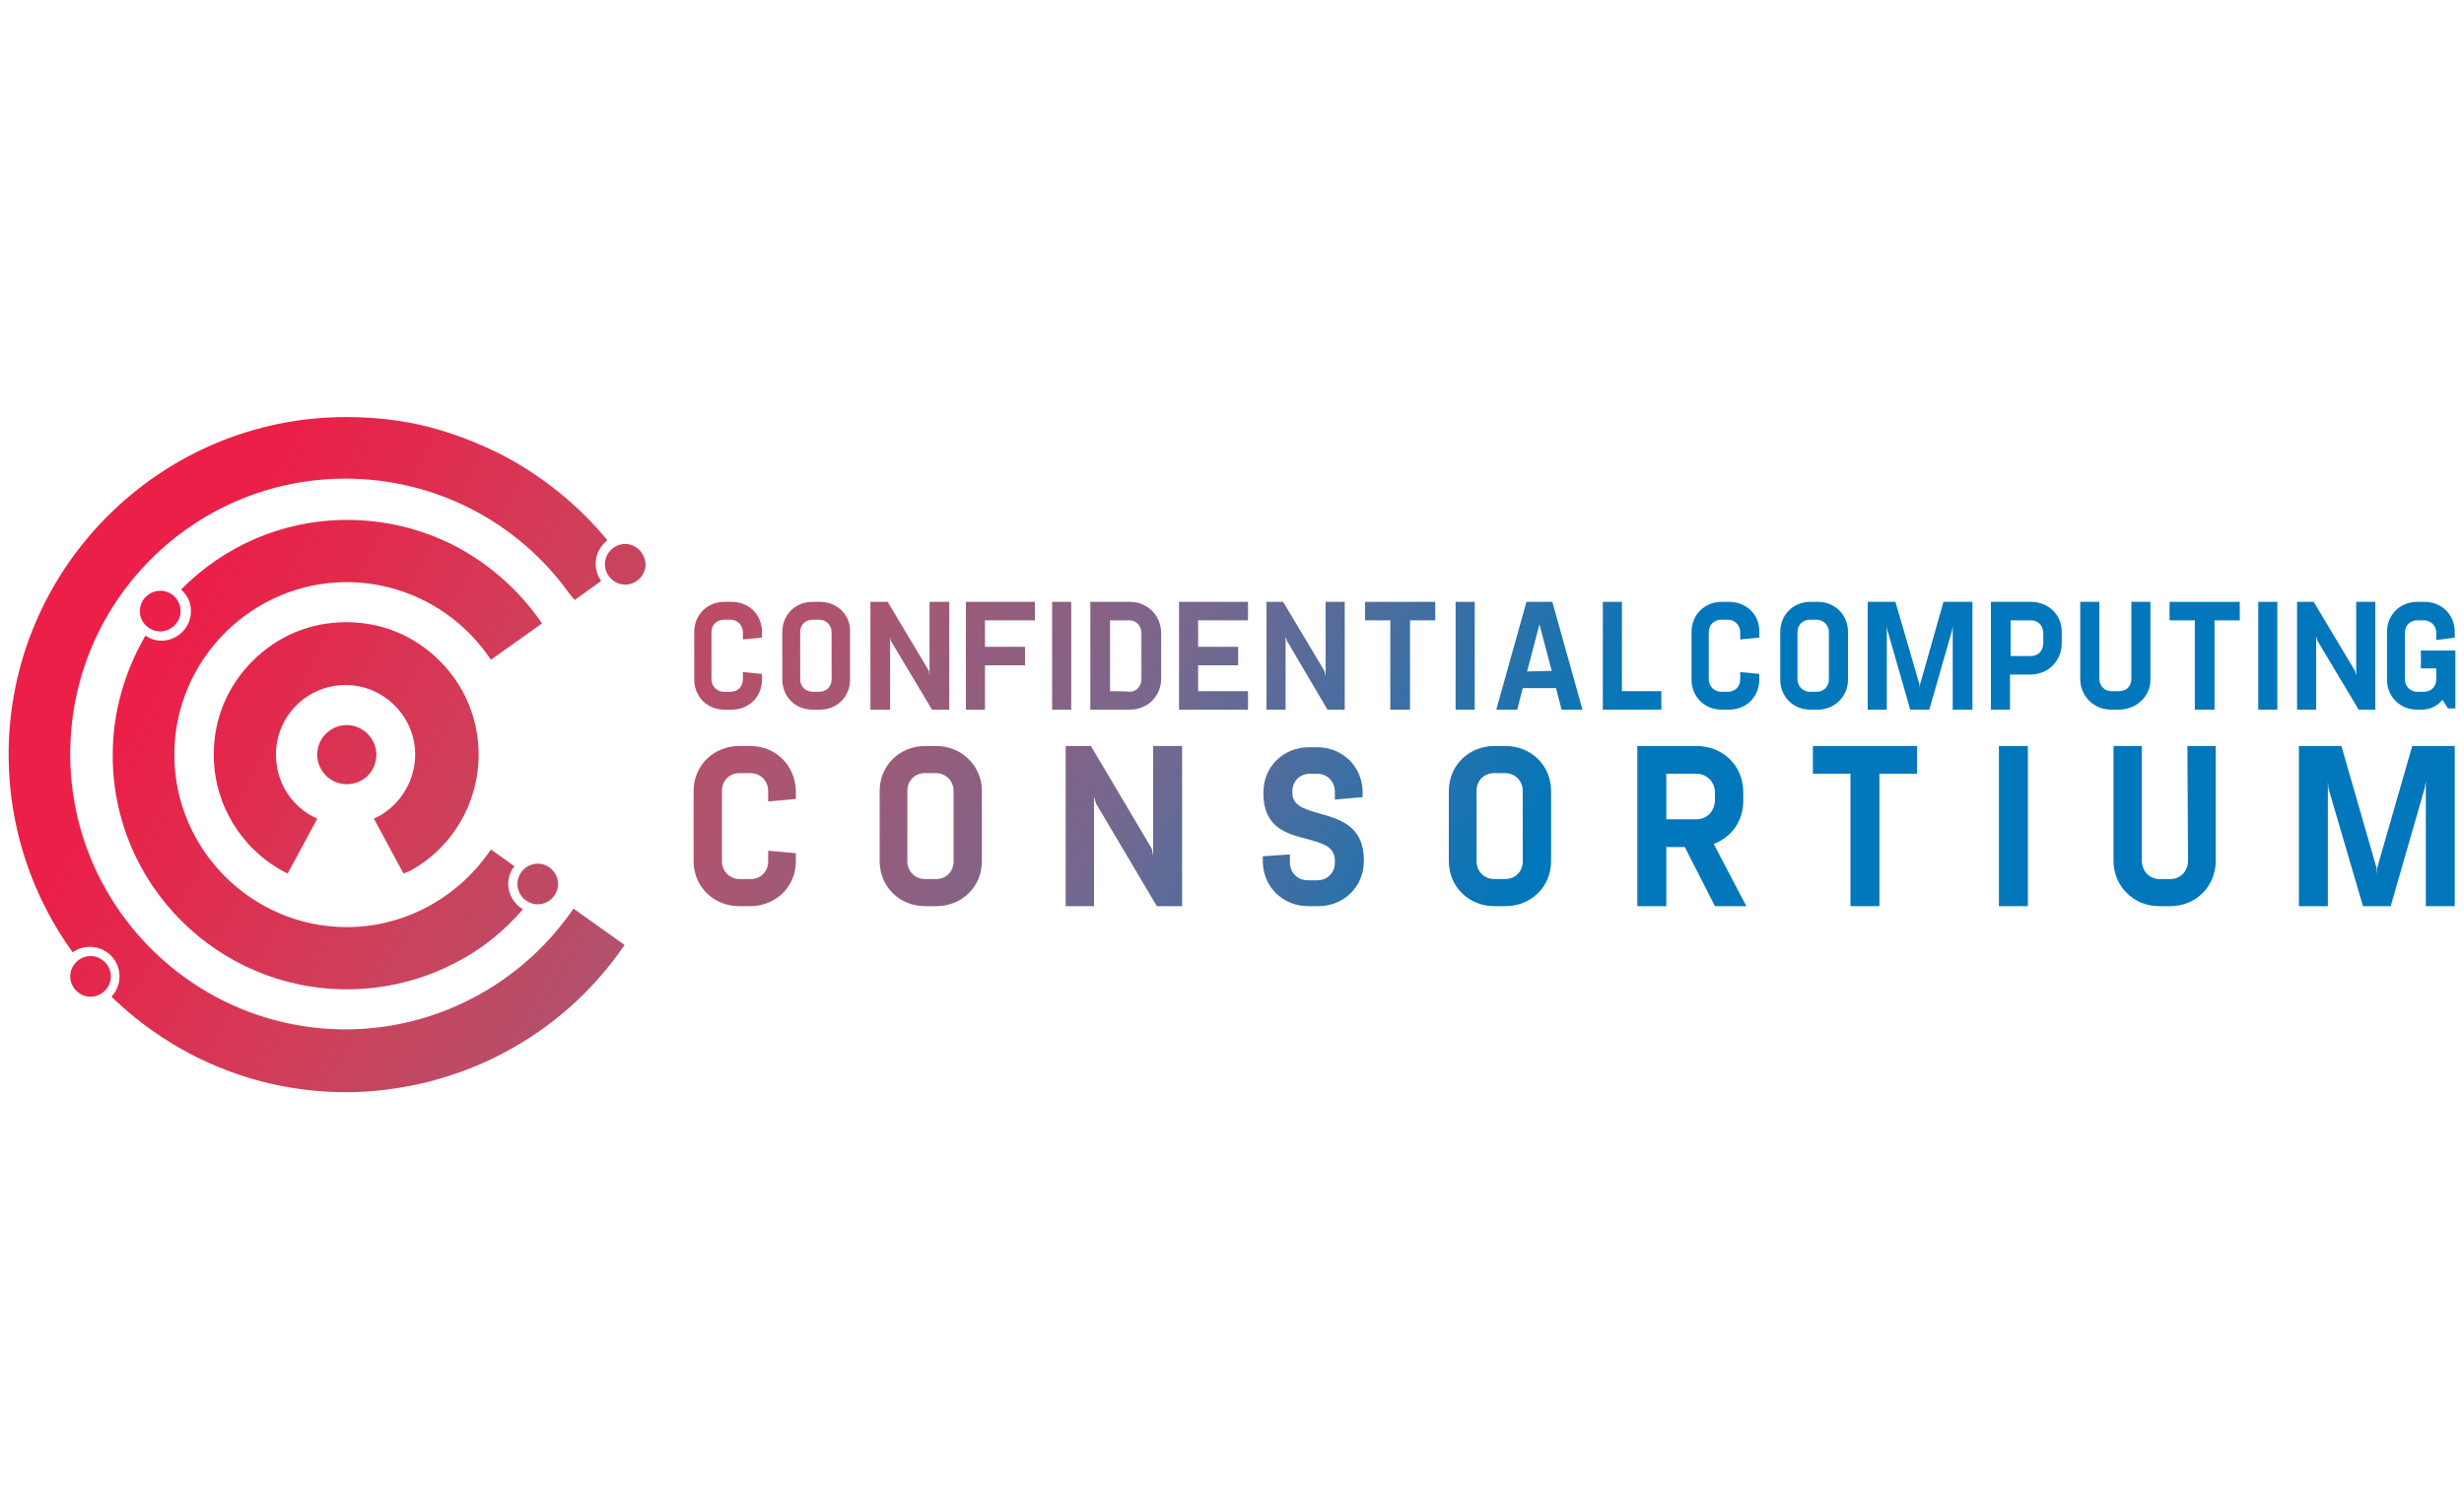 <?xml version="1.0" encoding="UTF-8"?> <!-- Generator: Adobe Illustrator 23.1.0, SVG Export Plug-In . SVG Version: 6.00 Build 0) --> <svg xmlns="http://www.w3.org/2000/svg" xmlns:xlink="http://www.w3.org/1999/xlink" id="Layer_1" x="0px" y="0px" viewBox="0 0 400 245" style="enable-background:new 0 0 400 245;" xml:space="preserve"> <style type="text/css"> .st0{fill:url(#SVGID_1_);} .st1{fill:url(#SVGID_2_);} .st2{fill:url(#SVGID_3_);} .st3{fill:url(#SVGID_4_);} .st4{fill:url(#SVGID_5_);} .st5{fill:url(#SVGID_6_);} .st6{fill:url(#SVGID_7_);} .st7{fill:url(#SVGID_8_);} .st8{fill:url(#SVGID_9_);} .st9{fill:url(#SVGID_10_);} .st10{fill:url(#SVGID_11_);} .st11{fill:url(#SVGID_12_);} .st12{fill:url(#SVGID_13_);} .st13{fill:url(#SVGID_14_);} .st14{fill:url(#SVGID_15_);} .st15{fill:url(#SVGID_16_);} .st16{fill:url(#SVGID_17_);} .st17{fill:url(#SVGID_18_);} .st18{fill:url(#SVGID_19_);} .st19{fill:url(#SVGID_20_);} .st20{fill:url(#SVGID_21_);} .st21{fill:url(#SVGID_22_);} .st22{fill:url(#SVGID_23_);} .st23{fill:url(#SVGID_24_);} .st24{fill:url(#SVGID_25_);} .st25{fill:url(#SVGID_26_);} .st26{fill:url(#SVGID_27_);} .st27{fill:url(#SVGID_28_);} .st28{fill:url(#SVGID_29_);} .st29{fill:url(#SVGID_30_);} .st30{fill:url(#SVGID_31_);} .st31{fill:url(#SVGID_32_);} .st32{fill:url(#SVGID_33_);} .st33{fill:url(#SVGID_34_);} .st34{fill:url(#SVGID_35_);} .st35{fill:url(#SVGID_36_);} .st36{fill:url(#SVGID_37_);} .st37{fill:url(#SVGID_38_);} .st38{fill:url(#SVGID_39_);} </style> <g> <linearGradient id="SVGID_1_" gradientUnits="userSpaceOnUse" x1="29.171" y1="144.147" x2="215.461" y2="43.118" gradientTransform="matrix(1 0 0 -1 0 245)"> <stop offset="0" style="stop-color:#EB1F48"></stop> <stop offset="8.709344e-02" style="stop-color:#E3294D"></stop> <stop offset="0.243" style="stop-color:#CF3F59"></stop> <stop offset="0.45" style="stop-color:#AC5570"></stop> <stop offset="0.7" style="stop-color:#75688F"></stop> <stop offset="0.984" style="stop-color:#0676B8"></stop> <stop offset="1" style="stop-color:#0377BB"></stop> </linearGradient> <path class="st0" d="M26,95.9c-1.8,0-3.3,1.5-3.3,3.3c0,1.8,1.5,3.3,3.3,3.3c1.8,0,3.3-1.5,3.3-3.3C29.3,97.3,27.8,95.9,26,95.9z"></path> <linearGradient id="SVGID_2_" gradientUnits="userSpaceOnUse" x1="1.735" y1="93.556" x2="188.025" y2="-7.472" gradientTransform="matrix(1 0 0 -1 0 245)"> <stop offset="0" style="stop-color:#EB1F48"></stop> <stop offset="8.709344e-02" style="stop-color:#E3294D"></stop> <stop offset="0.243" style="stop-color:#CF3F59"></stop> <stop offset="0.45" style="stop-color:#AC5570"></stop> <stop offset="0.7" style="stop-color:#75688F"></stop> <stop offset="0.984" style="stop-color:#0676B8"></stop> <stop offset="1" style="stop-color:#0377BB"></stop> </linearGradient> <path class="st1" d="M14.7,155.2c-1.8,0-3.3,1.5-3.3,3.3s1.5,3.3,3.3,3.3s3.3-1.5,3.3-3.3C18,156.7,16.5,155.2,14.7,155.2z"></path> <linearGradient id="SVGID_3_" gradientUnits="userSpaceOnUse" x1="49.502" y1="181.635" x2="235.791" y2="80.606" gradientTransform="matrix(1 0 0 -1 0 245)"> <stop offset="0" style="stop-color:#EB1F48"></stop> <stop offset="8.709344e-02" style="stop-color:#E3294D"></stop> <stop offset="0.243" style="stop-color:#CF3F59"></stop> <stop offset="0.45" style="stop-color:#AC5570"></stop> <stop offset="0.7" style="stop-color:#75688F"></stop> <stop offset="0.984" style="stop-color:#0676B8"></stop> <stop offset="1" style="stop-color:#0377BB"></stop> </linearGradient> <path class="st2" d="M101.5,88.3c-1.8,0-3.3,1.5-3.3,3.3s1.5,3.3,3.3,3.3c1.8,0,3.3-1.5,3.3-3.3C104.7,89.8,103.3,88.3,101.5,88.3z "></path> <linearGradient id="SVGID_4_" gradientUnits="userSpaceOnUse" x1="24.509" y1="135.549" x2="210.798" y2="34.52" gradientTransform="matrix(1 0 0 -1 0 245)"> <stop offset="0" style="stop-color:#EB1F48"></stop> <stop offset="8.709344e-02" style="stop-color:#E3294D"></stop> <stop offset="0.243" style="stop-color:#CF3F59"></stop> <stop offset="0.45" style="stop-color:#AC5570"></stop> <stop offset="0.7" style="stop-color:#75688F"></stop> <stop offset="0.984" style="stop-color:#0676B8"></stop> <stop offset="1" style="stop-color:#0377BB"></stop> </linearGradient> <path class="st3" d="M87.3,140.2c-1.8,0-3.3,1.5-3.3,3.3s1.5,3.3,3.3,3.3c1.8,0,3.3-1.5,3.3-3.3S89.1,140.2,87.3,140.2z"></path> <linearGradient id="SVGID_5_" gradientUnits="userSpaceOnUse" x1="26.259" y1="138.777" x2="212.549" y2="37.749" gradientTransform="matrix(1 0 0 -1 0 245)"> <stop offset="0" style="stop-color:#EB1F48"></stop> <stop offset="8.709344e-02" style="stop-color:#E3294D"></stop> <stop offset="0.243" style="stop-color:#CF3F59"></stop> <stop offset="0.45" style="stop-color:#AC5570"></stop> <stop offset="0.7" style="stop-color:#75688F"></stop> <stop offset="0.984" style="stop-color:#0676B8"></stop> <stop offset="1" style="stop-color:#0377BB"></stop> </linearGradient> <path class="st4" d="M56.3,160.6c6.2,0,12.3-1.5,17.8-4.4c4.1-2.1,7.8-5.1,10.8-8.6c-1.4-0.8-2.4-2.4-2.4-4.1c0-1.1,0.4-2.1,1-2.9 l-3.8-2.7l-0.5,0.7c-5.3,7.4-13.8,11.9-22.9,11.9c-15.4,0-28-12.6-28-28c0-15.4,12.6-28,28-28c9,0,17.6,4.4,22.9,11.9l0.5,0.7 l8.3-5.9l-0.5-0.7c-3.5-4.9-8.1-8.9-13.3-11.7c-5.5-2.9-11.6-4.4-17.8-4.4c-10.6,0-20.1,4.3-27,11.3c1,0.9,1.6,2.1,1.6,3.5 c0,2.6-2.1,4.8-4.8,4.8c-1,0-1.8-0.3-2.6-0.8c-3.3,5.7-5.3,12.3-5.3,19.3C18.2,143.5,35.3,160.6,56.3,160.6z"></path> <linearGradient id="SVGID_6_" gradientUnits="userSpaceOnUse" x1="26.265" y1="138.788" x2="212.555" y2="37.76" gradientTransform="matrix(1 0 0 -1 0 245)"> <stop offset="0" style="stop-color:#EB1F48"></stop> <stop offset="8.709344e-02" style="stop-color:#E3294D"></stop> <stop offset="0.243" style="stop-color:#CF3F59"></stop> <stop offset="0.45" style="stop-color:#AC5570"></stop> <stop offset="0.7" style="stop-color:#75688F"></stop> <stop offset="0.984" style="stop-color:#0676B8"></stop> <stop offset="1" style="stop-color:#0377BB"></stop> </linearGradient> <path class="st5" d="M93.3,97.4l4.3-3.1c-0.6-0.8-0.9-1.8-0.9-2.8c0-1.6,0.8-2.9,1.9-3.8C94,82.1,88.2,77.4,81.8,74 c-3.9-2-8-3.6-12.2-4.7c-4.3-1.1-8.8-1.6-13.4-1.6c-30.2,0-54.8,24.6-54.8,54.8c0,12,3.9,23.1,10.4,32.1c0.8-0.6,1.8-0.9,2.8-0.9 c2.6,0,4.8,2.1,4.8,4.8c0,1.3-0.5,2.4-1.3,3.3c9.9,9.6,23.3,15.5,38.1,15.5c4.5,0,9-0.6,13.4-1.7c4.2-1.1,8.3-2.6,12.2-4.7 c7.6-4,14.2-9.8,19.1-16.8l0.5-0.7l-8.3-5.9l-0.5,0.7c-8.4,11.8-22,18.9-36.5,18.9c-24.6,0-44.7-20-44.7-44.7s20-44.7,44.7-44.7 c14.5,0,28.1,7,36.5,18.9L93.3,97.4z"></path> <linearGradient id="SVGID_7_" gradientUnits="userSpaceOnUse" x1="26.254" y1="138.768" x2="212.544" y2="37.739" gradientTransform="matrix(1 0 0 -1 0 245)"> <stop offset="0" style="stop-color:#EB1F48"></stop> <stop offset="8.709344e-02" style="stop-color:#E3294D"></stop> <stop offset="0.243" style="stop-color:#CF3F59"></stop> <stop offset="0.45" style="stop-color:#AC5570"></stop> <stop offset="0.7" style="stop-color:#75688F"></stop> <stop offset="0.984" style="stop-color:#0676B8"></stop> <stop offset="1" style="stop-color:#0377BB"></stop> </linearGradient> <path class="st6" d="M56.3,117.7c-2.6,0-4.8,2.1-4.8,4.8c0,2.6,2.1,4.8,4.8,4.8s4.8-2.1,4.8-4.8C61.1,119.9,58.9,117.7,56.3,117.7z "></path> <linearGradient id="SVGID_8_" gradientUnits="userSpaceOnUse" x1="26.259" y1="138.776" x2="212.548" y2="37.748" gradientTransform="matrix(1 0 0 -1 0 245)"> <stop offset="0" style="stop-color:#EB1F48"></stop> <stop offset="8.709344e-02" style="stop-color:#E3294D"></stop> <stop offset="0.243" style="stop-color:#CF3F59"></stop> <stop offset="0.45" style="stop-color:#AC5570"></stop> <stop offset="0.7" style="stop-color:#75688F"></stop> <stop offset="0.984" style="stop-color:#0676B8"></stop> <stop offset="1" style="stop-color:#0377BB"></stop> </linearGradient> <path class="st7" d="M66.5,141.4c6.9-3.7,11.2-11,11.2-18.9c0-5.7-2.2-11.1-6.3-15.2S62,101,56.2,101s-11.1,2.2-15.2,6.3 s-6.3,9.4-6.3,15.2c0,7.9,4.3,15.1,11.2,18.9l0.8,0.4l4.8-8.9l-0.8-0.4c-3.7-2-5.9-5.8-5.9-10c0-6.3,5.1-11.3,11.3-11.3 s11.3,5.1,11.3,11.3c0,4.1-2.3,8-5.9,10l-0.8,0.4l4.8,8.9L66.5,141.4z"></path> <g> <linearGradient id="SVGID_9_" gradientUnits="userSpaceOnUse" x1="47.144" y1="177.083" x2="233.433" y2="76.055" gradientTransform="matrix(1 0 0 -1 0 245)"> <stop offset="0" style="stop-color:#EB1F48"></stop> <stop offset="8.709344e-02" style="stop-color:#E3294D"></stop> <stop offset="0.243" style="stop-color:#CF3F59"></stop> <stop offset="0.45" style="stop-color:#AC5570"></stop> <stop offset="0.7" style="stop-color:#75688F"></stop> <stop offset="0.984" style="stop-color:#0676B8"></stop> <stop offset="1" style="stop-color:#0377BB"></stop> </linearGradient> <path class="st8" d="M117.6,115.2h1.2c2.8,0,4.9-2.1,4.9-4.9v-0.9l-3.1-0.3v1.2c0,1.1-0.8,2-2,2h-1.1c-1.1,0-2-0.9-2-2v-7.7 c0-1.1,0.8-2,2-2h1.1c1.1,0,2,0.9,2,2v1.2l3.1-0.3v-0.9c0-2.8-2.1-4.9-4.9-4.9h-1.2c-2.8,0-4.9,2.1-4.9,4.9v7.7 C112.7,113.1,114.8,115.2,117.6,115.2z"></path> <linearGradient id="SVGID_10_" gradientUnits="userSpaceOnUse" x1="50.392" y1="183.073" x2="236.681" y2="82.044" gradientTransform="matrix(1 0 0 -1 0 245)"> <stop offset="0" style="stop-color:#EB1F48"></stop> <stop offset="8.709344e-02" style="stop-color:#E3294D"></stop> <stop offset="0.243" style="stop-color:#CF3F59"></stop> <stop offset="0.45" style="stop-color:#AC5570"></stop> <stop offset="0.7" style="stop-color:#75688F"></stop> <stop offset="0.984" style="stop-color:#0676B8"></stop> <stop offset="1" style="stop-color:#0377BB"></stop> </linearGradient> <path class="st9" d="M133.1,97.7h-1.2c-2.8,0-4.9,2.1-4.9,4.9v7.7c0,2.8,2.1,4.9,4.9,4.9h1.2c2.8,0,4.9-2.1,4.9-4.9v-7.7 C138.1,99.8,135.9,97.7,133.1,97.7z M135,110.3c0,1.1-0.8,2-2,2h-1.1c-1.1,0-2-0.9-2-2v-7.7c0-1.1,0.8-2,2-2h1.1c1.1,0,2,0.9,2,2 V110.3z"></path> <linearGradient id="SVGID_11_" gradientUnits="userSpaceOnUse" x1="50.808" y1="191.064" x2="242.79" y2="86.948" gradientTransform="matrix(1 0 0 -1 0 245)"> <stop offset="0" style="stop-color:#EB1F48"></stop> <stop offset="8.709344e-02" style="stop-color:#E3294D"></stop> <stop offset="0.243" style="stop-color:#CF3F59"></stop> <stop offset="0.45" style="stop-color:#AC5570"></stop> <stop offset="0.7" style="stop-color:#75688F"></stop> <stop offset="0.984" style="stop-color:#0676B8"></stop> <stop offset="1" style="stop-color:#0377BB"></stop> </linearGradient> <polygon class="st10" points="144.5,103.3 144.6,104 151.3,115.2 154.1,115.2 154.1,97.7 150.9,97.7 150.9,109.7 150.8,108.9 144.1,97.7 141.3,97.7 141.3,115.2 144.5,115.2 "></polygon> <linearGradient id="SVGID_12_" gradientUnits="userSpaceOnUse" x1="53.143" y1="197.754" x2="245.125" y2="93.638" gradientTransform="matrix(1 0 0 -1 0 245)"> <stop offset="0" style="stop-color:#EB1F48"></stop> <stop offset="8.709344e-02" style="stop-color:#E3294D"></stop> <stop offset="0.243" style="stop-color:#CF3F59"></stop> <stop offset="0.45" style="stop-color:#AC5570"></stop> <stop offset="0.7" style="stop-color:#75688F"></stop> <stop offset="0.984" style="stop-color:#0676B8"></stop> <stop offset="1" style="stop-color:#0377BB"></stop> </linearGradient> <polygon class="st11" points="156.8,115.2 159.9,115.2 159.9,108 166.4,108 166.4,105 159.9,105 159.9,100.7 168,100.7 168,97.7 156.8,97.7 "></polygon> <linearGradient id="SVGID_13_" gradientUnits="userSpaceOnUse" x1="55.66" y1="201.808" x2="247.642" y2="97.692" gradientTransform="matrix(1 0 0 -1 0 245)"> <stop offset="0" style="stop-color:#EB1F48"></stop> <stop offset="8.709344e-02" style="stop-color:#E3294D"></stop> <stop offset="0.243" style="stop-color:#CF3F59"></stop> <stop offset="0.45" style="stop-color:#AC5570"></stop> <stop offset="0.7" style="stop-color:#75688F"></stop> <stop offset="0.984" style="stop-color:#0676B8"></stop> <stop offset="1" style="stop-color:#0377BB"></stop> </linearGradient> <rect x="170.8" y="97.7" class="st12" width="3.1" height="17.5"></rect> <linearGradient id="SVGID_14_" gradientUnits="userSpaceOnUse" x1="56.877" y1="205.779" x2="248.859" y2="101.664" gradientTransform="matrix(1 0 0 -1 0 245)"> <stop offset="0" style="stop-color:#EB1F48"></stop> <stop offset="8.709344e-02" style="stop-color:#E3294D"></stop> <stop offset="0.243" style="stop-color:#CF3F59"></stop> <stop offset="0.45" style="stop-color:#AC5570"></stop> <stop offset="0.7" style="stop-color:#75688F"></stop> <stop offset="0.984" style="stop-color:#0676B8"></stop> <stop offset="1" style="stop-color:#0377BB"></stop> </linearGradient> <path class="st13" d="M188.5,110.2v-7.4c0-2.9-2.2-5.1-5.1-5.1H177v17.5h6.4C186.3,115.2,188.5,113,188.5,110.2z M180.2,112.2 v-11.5h3.1c1.2,0,2,0.9,2,2.1v7.4c0,1.2-0.8,2.1-2,2.1C183.3,112.2,180.2,112.2,180.2,112.2z"></path> <linearGradient id="SVGID_15_" gradientUnits="userSpaceOnUse" x1="59.88" y1="212.884" x2="251.862" y2="108.768" gradientTransform="matrix(1 0 0 -1 0 245)"> <stop offset="0" style="stop-color:#EB1F48"></stop> <stop offset="8.709344e-02" style="stop-color:#E3294D"></stop> <stop offset="0.243" style="stop-color:#CF3F59"></stop> <stop offset="0.45" style="stop-color:#AC5570"></stop> <stop offset="0.7" style="stop-color:#75688F"></stop> <stop offset="0.984" style="stop-color:#0676B8"></stop> <stop offset="1" style="stop-color:#0377BB"></stop> </linearGradient> <polygon class="st14" points="191.4,115.2 202.6,115.2 202.6,112.2 194.5,112.2 194.5,108 201,108 201,105 194.5,105 194.5,100.7 202.6,100.7 202.6,97.7 191.4,97.7 "></polygon> <linearGradient id="SVGID_16_" gradientUnits="userSpaceOnUse" x1="63.627" y1="218.979" x2="255.118" y2="115.13" gradientTransform="matrix(1 0 0 -1 0 245)"> <stop offset="0" style="stop-color:#EB1F48"></stop> <stop offset="8.709344e-02" style="stop-color:#E3294D"></stop> <stop offset="0.243" style="stop-color:#CF3F59"></stop> <stop offset="0.45" style="stop-color:#AC5570"></stop> <stop offset="0.7" style="stop-color:#75688F"></stop> <stop offset="0.984" style="stop-color:#0676B8"></stop> <stop offset="1" style="stop-color:#0377BB"></stop> </linearGradient> <polygon class="st15" points="208.7,103.3 208.9,104 215.5,115.2 218.3,115.2 218.3,97.7 215.2,97.7 215.2,109.7 215,108.9 208.3,97.7 205.6,97.7 205.6,115.2 208.7,115.2 "></polygon> <linearGradient id="SVGID_17_" gradientUnits="userSpaceOnUse" x1="68.218" y1="225.935" x2="259.709" y2="122.086" gradientTransform="matrix(1 0 0 -1 0 245)"> <stop offset="0" style="stop-color:#EB1F48"></stop> <stop offset="8.709344e-02" style="stop-color:#E3294D"></stop> <stop offset="0.243" style="stop-color:#CF3F59"></stop> <stop offset="0.45" style="stop-color:#AC5570"></stop> <stop offset="0.7" style="stop-color:#75688F"></stop> <stop offset="0.984" style="stop-color:#0676B8"></stop> <stop offset="1" style="stop-color:#0377BB"></stop> </linearGradient> <polygon class="st16" points="221.6,100.7 225.7,100.7 225.7,115.2 228.9,115.2 228.9,100.7 233,100.7 233,97.7 221.6,97.7 "></polygon> <linearGradient id="SVGID_18_" gradientUnits="userSpaceOnUse" x1="70.786" y1="229.162" x2="262.277" y2="125.313" gradientTransform="matrix(1 0 0 -1 0 245)"> <stop offset="0" style="stop-color:#EB1F48"></stop> <stop offset="8.709344e-02" style="stop-color:#E3294D"></stop> <stop offset="0.243" style="stop-color:#CF3F59"></stop> <stop offset="0.45" style="stop-color:#AC5570"></stop> <stop offset="0.7" style="stop-color:#75688F"></stop> <stop offset="0.984" style="stop-color:#0676B8"></stop> <stop offset="1" style="stop-color:#0377BB"></stop> </linearGradient> <rect x="236.3" y="97.7" class="st17" width="3.1" height="17.5"></rect> <linearGradient id="SVGID_19_" gradientUnits="userSpaceOnUse" x1="73.92" y1="232.677" x2="265.411" y2="128.828" gradientTransform="matrix(1 0 0 -1 0 245)"> <stop offset="0" style="stop-color:#EB1F48"></stop> <stop offset="8.709344e-02" style="stop-color:#E3294D"></stop> <stop offset="0.243" style="stop-color:#CF3F59"></stop> <stop offset="0.45" style="stop-color:#AC5570"></stop> <stop offset="0.7" style="stop-color:#75688F"></stop> <stop offset="0.984" style="stop-color:#0676B8"></stop> <stop offset="1" style="stop-color:#0377BB"></stop> </linearGradient> <path class="st18" d="M247.8,97.7l-4.9,17.5h3.4l0.9-3.5h5.4l0.9,3.5h3.4L252,97.7H247.8z M247.9,109l2-7.6l0-0.7l0,0.6l2,7.6 L247.9,109L247.9,109z"></path> <linearGradient id="SVGID_20_" gradientUnits="userSpaceOnUse" x1="78.103" y1="238.127" x2="269.594" y2="134.278" gradientTransform="matrix(1 0 0 -1 0 245)"> <stop offset="0" style="stop-color:#EB1F48"></stop> <stop offset="8.709344e-02" style="stop-color:#E3294D"></stop> <stop offset="0.243" style="stop-color:#CF3F59"></stop> <stop offset="0.45" style="stop-color:#AC5570"></stop> <stop offset="0.7" style="stop-color:#75688F"></stop> <stop offset="0.984" style="stop-color:#0676B8"></stop> <stop offset="1" style="stop-color:#0377BB"></stop> </linearGradient> <polygon class="st19" points="263.3,97.7 260.2,97.7 260.2,115.2 269.7,115.2 269.7,112.2 263.3,112.2 "></polygon> <linearGradient id="SVGID_21_" gradientUnits="userSpaceOnUse" x1="85.173" y1="244.27" x2="271.462" y2="143.242" gradientTransform="matrix(1 0 0 -1 0 245)"> <stop offset="0" style="stop-color:#EB1F48"></stop> <stop offset="8.709344e-02" style="stop-color:#E3294D"></stop> <stop offset="0.243" style="stop-color:#CF3F59"></stop> <stop offset="0.45" style="stop-color:#AC5570"></stop> <stop offset="0.7" style="stop-color:#75688F"></stop> <stop offset="0.984" style="stop-color:#0676B8"></stop> <stop offset="1" style="stop-color:#0377BB"></stop> </linearGradient> <path class="st20" d="M280.7,97.7h-1.2c-2.8,0-4.9,2.1-4.9,4.9v7.7c0,2.8,2.1,4.9,4.9,4.9h1.2c2.8,0,4.9-2.1,4.9-4.9v-0.9 l-3.1-0.3v1.2c0,1.1-0.8,2-2,2h-1.1c-1.1,0-2-0.9-2-2v-7.7c0-1.1,0.8-2,2-2h1.1c1.1,0,2,0.9,2,2v1.2l3.1-0.3v-0.9 C285.7,99.8,283.5,97.7,280.7,97.7z"></path> <linearGradient id="SVGID_22_" gradientUnits="userSpaceOnUse" x1="88.417" y1="250.26" x2="274.706" y2="149.231" gradientTransform="matrix(1 0 0 -1 0 245)"> <stop offset="0" style="stop-color:#EB1F48"></stop> <stop offset="8.709344e-02" style="stop-color:#E3294D"></stop> <stop offset="0.243" style="stop-color:#CF3F59"></stop> <stop offset="0.45" style="stop-color:#AC5570"></stop> <stop offset="0.7" style="stop-color:#75688F"></stop> <stop offset="0.984" style="stop-color:#0676B8"></stop> <stop offset="1" style="stop-color:#0377BB"></stop> </linearGradient> <path class="st21" d="M300,110.3v-7.7c0-2.8-2.1-4.9-4.9-4.9h-1.2c-2.8,0-4.9,2.1-4.9,4.9v7.7c0,2.8,2.1,4.9,4.9,4.9h1.2 C297.8,115.2,300,113.1,300,110.3z M296.9,110.3c0,1.1-0.8,2-2,2h-1.1c-1.1,0-2-0.9-2-2v-7.7c0-1.1,0.8-2,2-2h1.1c1.1,0,2,0.9,2,2 V110.3z"></path> <linearGradient id="SVGID_23_" gradientUnits="userSpaceOnUse" x1="85.442" y1="261.202" x2="277.424" y2="157.086" gradientTransform="matrix(1 0 0 -1 0 245)"> <stop offset="0" style="stop-color:#EB1F48"></stop> <stop offset="8.709344e-02" style="stop-color:#E3294D"></stop> <stop offset="0.243" style="stop-color:#CF3F59"></stop> <stop offset="0.45" style="stop-color:#AC5570"></stop> <stop offset="0.7" style="stop-color:#75688F"></stop> <stop offset="0.984" style="stop-color:#0676B8"></stop> <stop offset="1" style="stop-color:#0377BB"></stop> </linearGradient> <polygon class="st22" points="311.7,111.1 311.6,111.7 311.6,111.1 307.7,97.7 303.2,97.7 303.2,115.2 306.3,115.2 306.3,101.6 306.4,102.3 310.1,115.2 313.2,115.2 316.9,102.3 317,101.6 317,115.2 320.2,115.2 320.2,97.7 315.5,97.7 "></polygon> <linearGradient id="SVGID_24_" gradientUnits="userSpaceOnUse" x1="88.252" y1="268.088" x2="280.234" y2="163.972" gradientTransform="matrix(1 0 0 -1 0 245)"> <stop offset="0" style="stop-color:#EB1F48"></stop> <stop offset="8.709344e-02" style="stop-color:#E3294D"></stop> <stop offset="0.243" style="stop-color:#CF3F59"></stop> <stop offset="0.45" style="stop-color:#AC5570"></stop> <stop offset="0.7" style="stop-color:#75688F"></stop> <stop offset="0.984" style="stop-color:#0676B8"></stop> <stop offset="1" style="stop-color:#0377BB"></stop> </linearGradient> <path class="st23" d="M329.7,97.7h-6.5v17.5h3.1v-5.7h3.3c2.9,0,5.1-2.2,5.1-5.1v-1.7C334.8,99.9,332.6,97.7,329.7,97.7z M331.7,104.4c0,1.2-0.8,2.1-2,2.1h-3.3v-5.8h3.3c1.2,0,2,0.9,2,2.1V104.4z"></path> <linearGradient id="SVGID_25_" gradientUnits="userSpaceOnUse" x1="95.878" y1="273.747" x2="285.154" y2="171.099" gradientTransform="matrix(1 0 0 -1 0 245)"> <stop offset="0" style="stop-color:#EB1F48"></stop> <stop offset="8.709344e-02" style="stop-color:#E3294D"></stop> <stop offset="0.243" style="stop-color:#CF3F59"></stop> <stop offset="0.45" style="stop-color:#AC5570"></stop> <stop offset="0.7" style="stop-color:#75688F"></stop> <stop offset="0.984" style="stop-color:#0676B8"></stop> <stop offset="1" style="stop-color:#0377BB"></stop> </linearGradient> <path class="st24" d="M349.1,110.3V97.7h-3.1v12.5c0,1.2-0.8,2-2,2h-1.2c-1.2,0-2-0.9-2-2V97.7h-3.1v12.5c0,2.8,2.2,5,5,5h1.2 C346.8,115.2,349.1,113.1,349.1,110.3z"></path> <linearGradient id="SVGID_26_" gradientUnits="userSpaceOnUse" x1="96.375" y1="281.483" x2="288.357" y2="177.368" gradientTransform="matrix(1 0 0 -1 0 245)"> <stop offset="0" style="stop-color:#EB1F48"></stop> <stop offset="8.709344e-02" style="stop-color:#E3294D"></stop> <stop offset="0.243" style="stop-color:#CF3F59"></stop> <stop offset="0.45" style="stop-color:#AC5570"></stop> <stop offset="0.7" style="stop-color:#75688F"></stop> <stop offset="0.984" style="stop-color:#0676B8"></stop> <stop offset="1" style="stop-color:#0377BB"></stop> </linearGradient> <polygon class="st25" points="352.2,100.7 356.3,100.7 356.3,115.2 359.5,115.2 359.5,100.7 363.6,100.7 363.6,97.7 352.2,97.7 "></polygon> <linearGradient id="SVGID_27_" gradientUnits="userSpaceOnUse" x1="99.302" y1="284.364" x2="290.793" y2="180.514" gradientTransform="matrix(1 0 0 -1 0 245)"> <stop offset="0" style="stop-color:#EB1F48"></stop> <stop offset="8.709344e-02" style="stop-color:#E3294D"></stop> <stop offset="0.243" style="stop-color:#CF3F59"></stop> <stop offset="0.45" style="stop-color:#AC5570"></stop> <stop offset="0.7" style="stop-color:#75688F"></stop> <stop offset="0.984" style="stop-color:#0676B8"></stop> <stop offset="1" style="stop-color:#0377BB"></stop> </linearGradient> <rect x="366.6" y="97.7" class="st26" width="3.1" height="17.5"></rect> <linearGradient id="SVGID_28_" gradientUnits="userSpaceOnUse" x1="100.425" y1="289.726" x2="292.407" y2="185.611" gradientTransform="matrix(1 0 0 -1 0 245)"> <stop offset="0" style="stop-color:#EB1F48"></stop> <stop offset="8.709344e-02" style="stop-color:#E3294D"></stop> <stop offset="0.243" style="stop-color:#CF3F59"></stop> <stop offset="0.45" style="stop-color:#AC5570"></stop> <stop offset="0.7" style="stop-color:#75688F"></stop> <stop offset="0.984" style="stop-color:#0676B8"></stop> <stop offset="1" style="stop-color:#0377BB"></stop> </linearGradient> <polygon class="st27" points="376,103.3 376.2,104 382.9,115.2 385.6,115.2 385.6,97.7 382.5,97.7 382.5,109.7 382.3,108.9 375.6,97.7 372.9,97.7 372.9,115.2 376,115.2 "></polygon> <linearGradient id="SVGID_29_" gradientUnits="userSpaceOnUse" x1="110.506" y1="291.717" x2="296.796" y2="190.689" gradientTransform="matrix(1 0 0 -1 0 245)"> <stop offset="0" style="stop-color:#EB1F48"></stop> <stop offset="8.709344e-02" style="stop-color:#E3294D"></stop> <stop offset="0.243" style="stop-color:#CF3F59"></stop> <stop offset="0.45" style="stop-color:#AC5570"></stop> <stop offset="0.7" style="stop-color:#75688F"></stop> <stop offset="0.984" style="stop-color:#0676B8"></stop> <stop offset="1" style="stop-color:#0377BB"></stop> </linearGradient> <path class="st28" d="M398.5,103.5v-0.9c0-2.8-2.1-4.9-4.9-4.9h-1.2c-2.8,0-4.9,2.1-4.9,4.9v7.7c0,2.8,2.1,4.9,4.9,4.9h0.7 c1.4,0,2.6-0.6,3.4-1.6l0.9,1.4h1.2v-9.4h-3.1h-2.5v2.9h2.5v1.8c0,1.1-0.8,2-2,2h-1.1c-1.1,0-2-0.9-2-2v-7.6c0-1.1,0.8-2,2-2h1.1 c1.1,0,2,0.9,2,2v1.2L398.5,103.5z"></path> </g> <g> <linearGradient id="SVGID_30_" gradientUnits="userSpaceOnUse" x1="35.742" y1="157.085" x2="222.832" y2="55.622" gradientTransform="matrix(1 0 0 -1 0 245)"> <stop offset="0" style="stop-color:#EB1F48"></stop> <stop offset="8.709344e-02" style="stop-color:#E3294D"></stop> <stop offset="0.243" style="stop-color:#CF3F59"></stop> <stop offset="0.45" style="stop-color:#AC5570"></stop> <stop offset="0.7" style="stop-color:#75688F"></stop> <stop offset="0.984" style="stop-color:#0676B8"></stop> <stop offset="1" style="stop-color:#0377BB"></stop> </linearGradient> <path class="st29" d="M121.8,121.1H120c-4.1,0-7.4,3.1-7.4,7.3v11.4c0,4.1,3.2,7.3,7.4,7.3h1.8c4.1,0,7.4-3.1,7.4-7.3v-1.3 l-4.5-0.4v1.7c0,1.7-1.2,2.9-2.9,2.9h-1.7c-1.7,0-2.9-1.3-2.9-2.9v-11.4c0-1.7,1.2-2.9,2.9-2.9h1.7c1.7,0,2.9,1.3,2.9,2.9v1.7 l4.5-0.4v-1.3C129.1,124.3,126,121.1,121.8,121.1z"></path> <linearGradient id="SVGID_31_" gradientUnits="userSpaceOnUse" x1="42.601" y1="169.732" x2="229.691" y2="68.269" gradientTransform="matrix(1 0 0 -1 0 245)"> <stop offset="0" style="stop-color:#EB1F48"></stop> <stop offset="8.709344e-02" style="stop-color:#E3294D"></stop> <stop offset="0.243" style="stop-color:#CF3F59"></stop> <stop offset="0.45" style="stop-color:#AC5570"></stop> <stop offset="0.7" style="stop-color:#75688F"></stop> <stop offset="0.984" style="stop-color:#0676B8"></stop> <stop offset="1" style="stop-color:#0377BB"></stop> </linearGradient> <path class="st30" d="M152,121.1h-1.8c-4.1,0-7.4,3.1-7.4,7.3v11.4c0,4.1,3.2,7.3,7.4,7.3h1.8c4.1,0,7.4-3.1,7.4-7.3v-11.4 C159.4,124.3,156.1,121.1,152,121.1z M154.8,139.8c0,1.7-1.2,2.9-2.9,2.9h-1.7c-1.7,0-2.9-1.3-2.9-2.9v-11.4 c0-1.7,1.2-2.9,2.9-2.9h1.7c1.7,0,2.9,1.3,2.9,2.9V139.8z"></path> <linearGradient id="SVGID_32_" gradientUnits="userSpaceOnUse" x1="45.501" y1="185.15" x2="237.939" y2="80.787" gradientTransform="matrix(1 0 0 -1 0 245)"> <stop offset="0" style="stop-color:#EB1F48"></stop> <stop offset="8.709344e-02" style="stop-color:#E3294D"></stop> <stop offset="0.243" style="stop-color:#CF3F59"></stop> <stop offset="0.45" style="stop-color:#AC5570"></stop> <stop offset="0.7" style="stop-color:#75688F"></stop> <stop offset="0.984" style="stop-color:#0676B8"></stop> <stop offset="1" style="stop-color:#0377BB"></stop> </linearGradient> <polygon class="st31" points="187.2,138.9 187,137.8 177.1,121.1 173,121.1 173,147.1 177.6,147.1 177.6,129.3 177.9,130.4 187.8,147.1 191.9,147.1 191.9,121.1 187.2,121.1 "></polygon> <linearGradient id="SVGID_33_" gradientUnits="userSpaceOnUse" x1="55.745" y1="196.18" x2="242.835" y2="94.718" gradientTransform="matrix(1 0 0 -1 0 245)"> <stop offset="0" style="stop-color:#EB1F48"></stop> <stop offset="8.709344e-02" style="stop-color:#E3294D"></stop> <stop offset="0.243" style="stop-color:#CF3F59"></stop> <stop offset="0.45" style="stop-color:#AC5570"></stop> <stop offset="0.7" style="stop-color:#75688F"></stop> <stop offset="0.984" style="stop-color:#0676B8"></stop> <stop offset="1" style="stop-color:#0377BB"></stop> </linearGradient> <path class="st32" d="M209.8,128.7v-0.2c0-1.7,1.2-2.9,2.9-2.9h1.1c1.7,0,2.9,1.3,2.9,2.9v1.3l4.5-0.4v-0.8c0-4.1-3.2-7.3-7.4-7.3 h-1.3c-4.1,0-7.4,3.1-7.4,7.3v0.2c0,9.7,11.6,5.5,11.6,10.9v0.3c0,1.7-1.2,2.9-2.9,2.9h-1.5c-1.7,0-2.9-1.3-2.9-2.9v-1.3L205,139 v0.8c0,4.1,3.2,7.3,7.4,7.3h1.6c4.1,0,7.4-3.1,7.4-7.3v-0.3C221.3,130.1,209.8,133.7,209.8,128.7z"></path> <linearGradient id="SVGID_34_" gradientUnits="userSpaceOnUse" x1="62.991" y1="208.804" x2="250.081" y2="107.342" gradientTransform="matrix(1 0 0 -1 0 245)"> <stop offset="0" style="stop-color:#EB1F48"></stop> <stop offset="8.709344e-02" style="stop-color:#E3294D"></stop> <stop offset="0.243" style="stop-color:#CF3F59"></stop> <stop offset="0.45" style="stop-color:#AC5570"></stop> <stop offset="0.7" style="stop-color:#75688F"></stop> <stop offset="0.984" style="stop-color:#0676B8"></stop> <stop offset="1" style="stop-color:#0377BB"></stop> </linearGradient> <path class="st33" d="M244.4,121.1h-1.8c-4.1,0-7.4,3.1-7.4,7.3v11.4c0,4.1,3.2,7.3,7.4,7.3h1.8c4.1,0,7.4-3.1,7.4-7.3v-11.4 C251.8,124.3,248.6,121.1,244.4,121.1z M247.2,139.8c0,1.7-1.2,2.9-2.9,2.9h-1.7c-1.7,0-2.9-1.3-2.9-2.9v-11.4 c0-1.7,1.2-2.9,2.9-2.9h1.7c1.7,0,2.9,1.3,2.9,2.9V139.8z"></path> <linearGradient id="SVGID_35_" gradientUnits="userSpaceOnUse" x1="63.726" y1="223.65" x2="256.164" y2="119.287" gradientTransform="matrix(1 0 0 -1 0 245)"> <stop offset="0" style="stop-color:#EB1F48"></stop> <stop offset="8.709344e-02" style="stop-color:#E3294D"></stop> <stop offset="0.243" style="stop-color:#CF3F59"></stop> <stop offset="0.45" style="stop-color:#AC5570"></stop> <stop offset="0.7" style="stop-color:#75688F"></stop> <stop offset="0.984" style="stop-color:#0676B8"></stop> <stop offset="1" style="stop-color:#0377BB"></stop> </linearGradient> <path class="st34" d="M283,130v-1.4c0-4.3-3.3-7.5-7.6-7.5h-9.6v26h4.7v-9.6h3l4.9,9.6h5.1l-5.3-10.1 C281.1,135.9,283,133.3,283,130z M275.4,133h-4.9v-7.4h4.9c1.7,0,3,1.4,3,3v1.4C278.3,131.7,277.1,133,275.4,133z"></path> <linearGradient id="SVGID_36_" gradientUnits="userSpaceOnUse" x1="70.861" y1="238.307" x2="263.299" y2="133.944" gradientTransform="matrix(1 0 0 -1 0 245)"> <stop offset="0" style="stop-color:#EB1F48"></stop> <stop offset="8.709344e-02" style="stop-color:#E3294D"></stop> <stop offset="0.243" style="stop-color:#CF3F59"></stop> <stop offset="0.45" style="stop-color:#AC5570"></stop> <stop offset="0.7" style="stop-color:#75688F"></stop> <stop offset="0.984" style="stop-color:#0676B8"></stop> <stop offset="1" style="stop-color:#0377BB"></stop> </linearGradient> <polygon class="st35" points="294.3,125.6 300.4,125.6 300.4,147.1 305.1,147.1 305.1,125.6 311.2,125.6 311.2,121.1 294.3,121.1 "></polygon> <linearGradient id="SVGID_37_" gradientUnits="userSpaceOnUse" x1="75.932" y1="246.978" x2="268.37" y2="142.615" gradientTransform="matrix(1 0 0 -1 0 245)"> <stop offset="0" style="stop-color:#EB1F48"></stop> <stop offset="8.709344e-02" style="stop-color:#E3294D"></stop> <stop offset="0.243" style="stop-color:#CF3F59"></stop> <stop offset="0.45" style="stop-color:#AC5570"></stop> <stop offset="0.7" style="stop-color:#75688F"></stop> <stop offset="0.984" style="stop-color:#0676B8"></stop> <stop offset="1" style="stop-color:#0377BB"></stop> </linearGradient> <rect x="324.5" y="121.1" class="st36" width="4.7" height="26"></rect> <linearGradient id="SVGID_38_" gradientUnits="userSpaceOnUse" x1="85.058" y1="256.839" x2="274.784" y2="153.947" gradientTransform="matrix(1 0 0 -1 0 245)"> <stop offset="0" style="stop-color:#EB1F48"></stop> <stop offset="8.709344e-02" style="stop-color:#E3294D"></stop> <stop offset="0.243" style="stop-color:#CF3F59"></stop> <stop offset="0.45" style="stop-color:#AC5570"></stop> <stop offset="0.7" style="stop-color:#75688F"></stop> <stop offset="0.984" style="stop-color:#0676B8"></stop> <stop offset="1" style="stop-color:#0377BB"></stop> </linearGradient> <path class="st37" d="M355.2,139.7c0,1.7-1.2,3-2.9,3h-1.7c-1.7,0-2.9-1.3-2.9-3v-18.6h-4.6v18.6c0,4.2,3.3,7.4,7.4,7.4h1.8 c4.2,0,7.4-3.2,7.4-7.4v-18.6h-4.6L355.2,139.7L355.2,139.7z"></path> <linearGradient id="SVGID_39_" gradientUnits="userSpaceOnUse" x1="87.308" y1="272.795" x2="279.746" y2="168.432" gradientTransform="matrix(1 0 0 -1 0 245)"> <stop offset="0" style="stop-color:#EB1F48"></stop> <stop offset="8.709344e-02" style="stop-color:#E3294D"></stop> <stop offset="0.243" style="stop-color:#CF3F59"></stop> <stop offset="0.45" style="stop-color:#AC5570"></stop> <stop offset="0.7" style="stop-color:#75688F"></stop> <stop offset="0.984" style="stop-color:#0676B8"></stop> <stop offset="1" style="stop-color:#0377BB"></stop> </linearGradient> <polygon class="st38" points="385.9,140.9 385.8,141.9 385.8,140.9 380.1,121.1 373.2,121.1 373.2,147.1 377.9,147.1 377.9,126.9 378,128 383.6,147.1 388.1,147.1 393.6,128 393.8,126.9 393.8,147.1 398.5,147.1 398.5,121.1 391.6,121.1 "></polygon> </g> </g> </svg> 